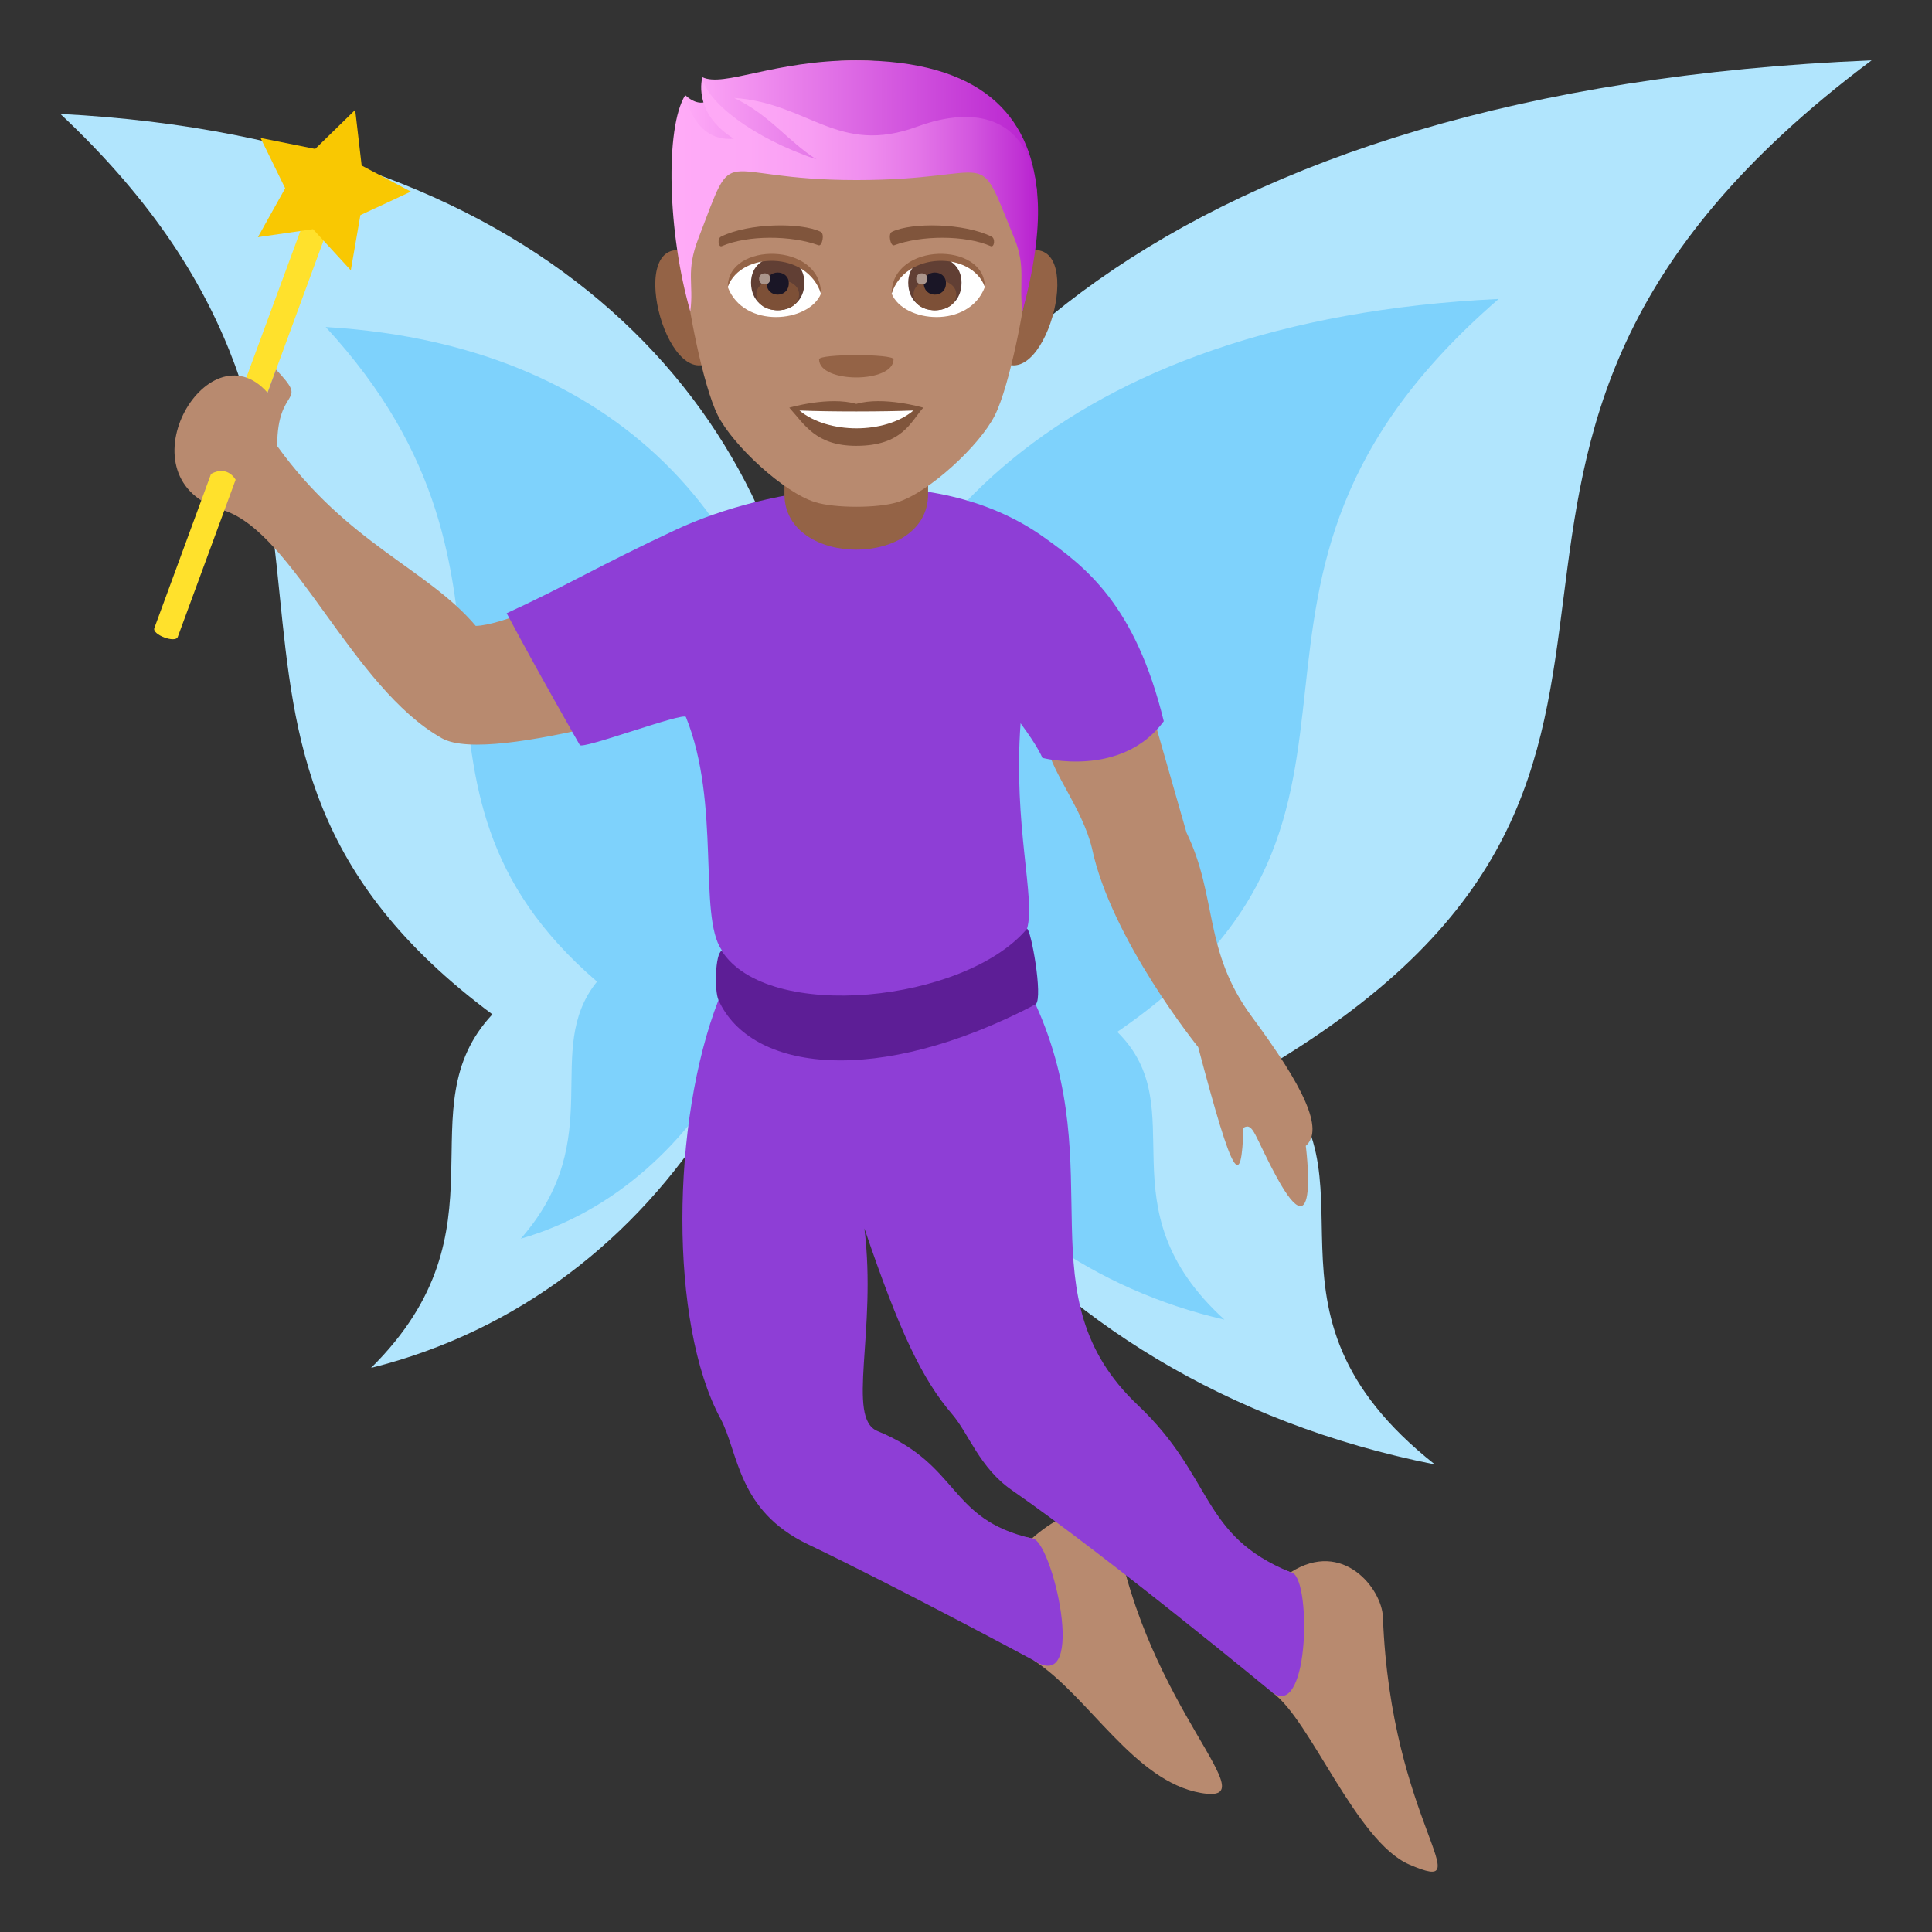 <?xml version="1.0" encoding="utf-8"?>
<!-- Generator: Adobe Illustrator 15.0.0, SVG Export Plug-In . SVG Version: 6.00 Build 0)  -->
<!DOCTYPE svg PUBLIC "-//W3C//DTD SVG 1.1//EN" "http://www.w3.org/Graphics/SVG/1.1/DTD/svg11.dtd">
<svg version="1.1" id="Layer_1" xmlns:x="http://ns.adobe.com/Extensibility/1.0/" xmlns:i="http://ns.adobe.com/AdobeIllustrator/10.0/" xmlns:graph="http://ns.adobe.com/Graphs/1.0/"
	 xmlns="http://www.w3.org/2000/svg" xmlns:xlink="http://www.w3.org/1999/xlink" xmlns:a="http://ns.adobe.com/AdobeSVGViewerExtensions/3.0/"
	 x="0px" y="0px" width="64px" height="64px" viewBox="0 0 64 64" enable-background="new 0 0 64 64" xml:space="preserve">
<rect x="0" y="0" width="64" height="64" fill="#333333" stroke="none"/>
<path fill="#B1E5FD" d="M62,1.999c-46.227,1.9-42.113,41.026-14.467,46.513c-6.553-5.17-1.512-9.592-5.648-13.115
	C59.023,25.255,44.463,15.108,62,1.999z"/>
<path fill="#7ED2FC" d="M49.646,9.903c-29.037,1.381-26.453,29.821-9.086,33.812c-4.117-3.756-0.951-6.971-3.549-9.533
	C47.777,26.808,38.631,19.431,49.646,9.903z"/>
<path fill="#B1E5FD" d="M2,3.774c32.889,1.697,29.963,36.64,10.291,41.54c4.664-4.615,1.076-8.566,4.02-11.713
	C4.117,24.546,14.477,15.481,2,3.774z"/>
<path fill="#7ED2FC" d="M10.789,10.833c20.658,1.232,18.82,26.636,6.463,30.2c2.932-3.357,0.678-6.229,2.525-8.516
	C12.119,25.933,18.627,19.345,10.789,10.833z"/>
<path fill="#FFE12C" d="M7.979,13.001l2.189-5.941c0.256,0.117,0.502,0.254,0.729,0.42l-2.102,5.715
	C8.525,13.128,8.254,13.063,7.979,13.001z"/>
<path fill="#B88A6F" d="M17.666,20.183c-0.801,0.322-1.504,0.543-1.906,0.551c-1.611-1.9-4.246-2.719-6.578-5.959
	c0-2.049,1.094-1.334-0.039-2.533l-0.281,0.766c-1.996-2.27-4.98,2.912-1.434,3.902c2.316,0.768,4.24,5.871,7.209,7.545
	c0.834,0.469,3.084,0.078,5.135-0.404C19.098,22.792,18.443,21.384,17.666,20.183z"/>
<path fill="#FFE12C" d="M7.805,15.892l-1.916,5.207c-0.08,0.217-0.855-0.076-0.777-0.291l1.879-5.109
	C7.543,15.396,7.805,15.892,7.805,15.892z"/>
<polygon fill="#F9C802" points="11.621,8.954 11.938,7.126 13.611,6.347 11.98,5.483 11.766,3.64 10.441,4.933 8.631,4.571 
	9.447,6.237 8.543,7.856 10.369,7.591 "/>
<path fill="#B88A6F" d="M36.955,50.639c-0.141-0.811-1.375-0.912-2.77,0.322c-2.791-0.633,0.063,4.045,0.063,4.045
	c1.822,1.182,3.318,4.002,5.533,4.387C42.1,59.797,37.988,56.623,36.955,50.639z"/>
<path fill="#B88A6F" d="M45.811,53.566c-0.033-0.93-1.324-2.59-3.055-1.482c-3.006-1.227-0.596,3.992-0.596,3.992
	c1.244,0.885,2.76,4.922,4.518,5.686C49.135,62.822,46.068,60.404,45.811,53.566z"/>
<path fill="#8E3ED6" d="M42.756,52.084c-3.006-1.227-2.527-3.135-5.064-5.537c-3.828-3.625-0.873-7.73-3.379-13.26
	c-6.1,1.512-10.512-0.16-10.512-0.16c-1.572,4.041-1.637,10.707,0.063,13.859c0.613,1.137,0.551,3.045,2.898,4.17
	c3.049,1.463,7.486,3.85,7.486,3.85c1.822,1.182,0.592-4.055-0.063-4.045c-2.791-0.633-2.361-2.426-5.117-3.555
	c-1.049-0.43-0.012-3.305-0.434-6.715c1.158,3.41,1.906,4.992,2.914,6.166c0.547,0.639,0.902,1.768,1.979,2.512
	c3.168,2.193,8.633,6.707,8.633,6.707C43.404,56.961,43.443,52.111,42.756,52.084z"/>
<path fill="#B88A6F" d="M43.256,37.959c0.619-0.547-0.08-1.973-1.791-4.285c-1.613-2.184-1.129-3.958-2.16-6.091l-1.098-3.83
	c-1.379,0.188-2.5-0.201-3.506,0.996c0.158,0.861,1.148,2.031,1.471,3.346c0.635,3.024,3.52,6.593,3.52,6.593
	c1.176,4.451,1.43,4.729,1.5,2.67c0.33-0.186,0.354,0.26,1.09,1.619C43.736,41.664,43.256,37.959,43.256,37.959z"/>
<path fill-rule="evenodd" clip-rule="evenodd" fill="#8E3ED6" d="M23.906,31.471c-0.787-1.153-0.021-4.845-1.184-7.718
	c-0.07-0.176-3.439,1.09-3.516,0.926c0,0-1.426-2.486-2.422-4.365c1.99-0.912,3.08-1.59,5.629-2.777
	c2.947-1.369,8.449-2.381,12.145,0.244c1.434,1.021,3.051,2.264,3.994,6.111c-1.404,1.904-4.023,1.213-4.023,1.213
	s-0.121-0.338-0.721-1.146c-0.248,3.402,0.508,5.816,0.213,6.809C33.359,32.99,25.072,34.932,23.906,31.471z"/>
<path fill="#5D1E96" d="M34.021,30.767c-2.059,2.438-8.592,3.12-10.115,0.728c-0.217,0.107-0.244,1.324-0.105,1.633
	c1.068,2.367,5.244,2.896,10.512,0.139C34.557,33.02,34.148,30.767,34.021,30.767z"/>
<path fill="#946346" d="M25.986,16.37c0,2.451,4.758,2.451,4.758,0v-2.541h-4.758V16.37z"/>
<path fill="#946346" d="M22.615,8.3c-1.922-0.346-0.422,5.027,1.084,3.545C24.396,11.159,23.514,8.462,22.615,8.3z"/>
<path fill="#946346" d="M34.117,8.3c-0.9,0.162-1.783,2.859-1.082,3.545C34.539,13.327,36.041,7.954,34.117,8.3z"/>
<path fill="#B88A6F" d="M28.365,1.999c-3.975,0-5.893,3.006-5.65,7.188c0.047,0.842,0.568,3.584,1.061,4.568
	c0.506,1.008,2.191,2.561,3.225,2.879c0.652,0.205,2.082,0.205,2.732,0c1.035-0.318,2.721-1.871,3.225-2.879
	c0.494-0.984,1.014-3.727,1.063-4.568C34.26,5.005,32.344,1.999,28.365,1.999z"/>
<path fill="#80553C" d="M28.365,13.38c-0.895-0.262-2.219,0.125-2.219,0.125c0.504,0.551,0.873,1.264,2.219,1.264
	c1.541,0,1.805-0.809,2.221-1.264C30.586,13.505,29.26,13.116,28.365,13.38z"/>
<path fill="#FFFFFF" d="M26.484,13.599c0.938,0.785,2.832,0.789,3.775,0C29.26,13.64,27.492,13.642,26.484,13.599z"/>
<path fill="#946346" d="M29.6,11.903c0,0.801-2.467,0.801-2.467,0C27.133,11.718,29.6,11.718,29.6,11.903z"/>
<linearGradient id="SVGID_1_" gradientUnits="userSpaceOnUse" x1="22.614" y1="4.176" x2="34.353" y2="4.176">
	<stop  offset="0" style="stop-color:#FFABF7"/>
	<stop  offset="1" style="stop-color:#B721CF"/>
	<a:midPointStop  offset="0" style="stop-color:#FFABF7"/>
	<a:midPointStop  offset="0.5" style="stop-color:#FFABF7"/>
	<a:midPointStop  offset="1" style="stop-color:#B721CF"/>
</linearGradient>
<path fill="url(#SVGID_1_)" d="M28.365,1.999c-2.734,0-4.387,0.904-5.1,0.557c0,0-0.078,0.465,0.201,0.77
	c0,0-0.295,0.256-0.77-0.176c-0.455,1.473,0.893,2.324,5.668,2.324c4.779,0,3.637-1.162,5.988,0.879
	C34.121,3.837,32.521,1.999,28.365,1.999z"/>
<linearGradient id="SVGID_2_" gradientUnits="userSpaceOnUse" x1="22.243" y1="6.439" x2="34.386" y2="6.439">
	<stop  offset="0" style="stop-color:#FFABF7"/>
	<stop  offset="0.211" style="stop-color:#FDA8F6"/>
	<stop  offset="0.379" style="stop-color:#F89EF3"/>
	<stop  offset="0.533" style="stop-color:#EF8DEE"/>
	<stop  offset="0.677" style="stop-color:#E375E7"/>
	<stop  offset="0.816" style="stop-color:#D357DF"/>
	<stop  offset="0.948" style="stop-color:#C032D4"/>
	<stop  offset="1" style="stop-color:#B721CF"/>
	<a:midPointStop  offset="0" style="stop-color:#FFABF7"/>
	<a:midPointStop  offset="0.751" style="stop-color:#FFABF7"/>
	<a:midPointStop  offset="1" style="stop-color:#B721CF"/>
</linearGradient>
<path fill="url(#SVGID_2_)" d="M30.389,4.192c-2.631,0.973-3.592-0.779-6.074-0.949c1.184,0.559,1.758,1.416,2.729,2.035
	c-2.111-0.707-3.66-1.92-3.777-2.719c0,0-0.352,1.164,1.039,2.035c-1.332,0.123-1.607-1.441-1.607-1.441
	c-0.676,1.084-0.58,4.576,0.168,7.164c0.123-0.924-0.16-1.307,0.268-2.42c1.279-3.33,0.457-1.932,5.234-1.932
	s3.916-1.273,5.234,1.932c0.393,0.955,0.143,1.496,0.268,2.42C35.439,4.476,33.182,3.165,30.389,4.192z"/>
<path fill="#FFFFFF" d="M32.623,9.511c-0.531,1.389-2.691,1.186-3.088,0.213C29.836,8.159,32.33,8.026,32.623,9.511z"/>
<path fill="#FFFFFF" d="M24.109,9.511c0.529,1.389,2.693,1.186,3.088,0.213C26.898,8.159,24.398,8.024,24.109,9.511z"/>
<path fill="#80553C" d="M32.844,7.837c-0.91-0.451-2.648-0.475-3.297-0.158c-0.139,0.061-0.047,0.486,0.07,0.447
	c0.902-0.334,2.359-0.342,3.205,0.029C32.938,8.202,32.982,7.899,32.844,7.837z"/>
<path fill="#80553C" d="M23.889,7.837c0.908-0.451,2.648-0.475,3.297-0.158c0.139,0.061,0.049,0.486-0.068,0.447
	c-0.904-0.334-2.359-0.342-3.209,0.029C23.797,8.202,23.75,7.899,23.889,7.837z"/>
<path fill="#613F34" d="M30.086,9.362c0,1.221,1.766,1.221,1.766,0C31.852,8.229,30.086,8.229,30.086,9.362z"/>
<path fill="#7D5037" d="M30.262,9.753c0,0.699,1.416,0.699,1.416,0C31.678,9.103,30.262,9.103,30.262,9.753z"/>
<path fill="#1A1626" d="M30.602,9.382c0,0.504,0.734,0.504,0.734,0C31.336,8.911,30.602,8.911,30.602,9.382z"/>
<path fill="#AB968C" d="M30.352,9.233c0,0.254,0.369,0.254,0.369,0C30.721,8.995,30.352,8.995,30.352,9.233z"/>
<path fill="#613F34" d="M24.879,9.362c0,1.221,1.768,1.221,1.768,0C26.646,8.229,24.879,8.229,24.879,9.362z"/>
<path fill="#7D5037" d="M25.055,9.751c0,0.701,1.416,0.701,1.416,0C26.471,9.103,25.055,9.103,25.055,9.751z"/>
<path fill="#1A1626" d="M25.396,9.382c0,0.504,0.734,0.504,0.734,0C26.131,8.911,25.396,8.911,25.396,9.382z"/>
<path fill="#AB968C" d="M25.146,9.233c0,0.254,0.369,0.254,0.369,0C25.516,8.995,25.146,8.995,25.146,9.233z"/>
<path fill="#946346" d="M32.623,9.499c0-1.492-3.088-1.492-3.088,0.236C29.977,8.317,32.184,8.317,32.623,9.499z"/>
<path fill="#946346" d="M24.109,9.499c0-1.492,3.088-1.492,3.088,0.236C26.756,8.317,24.551,8.317,24.109,9.499z"/>
</svg>
